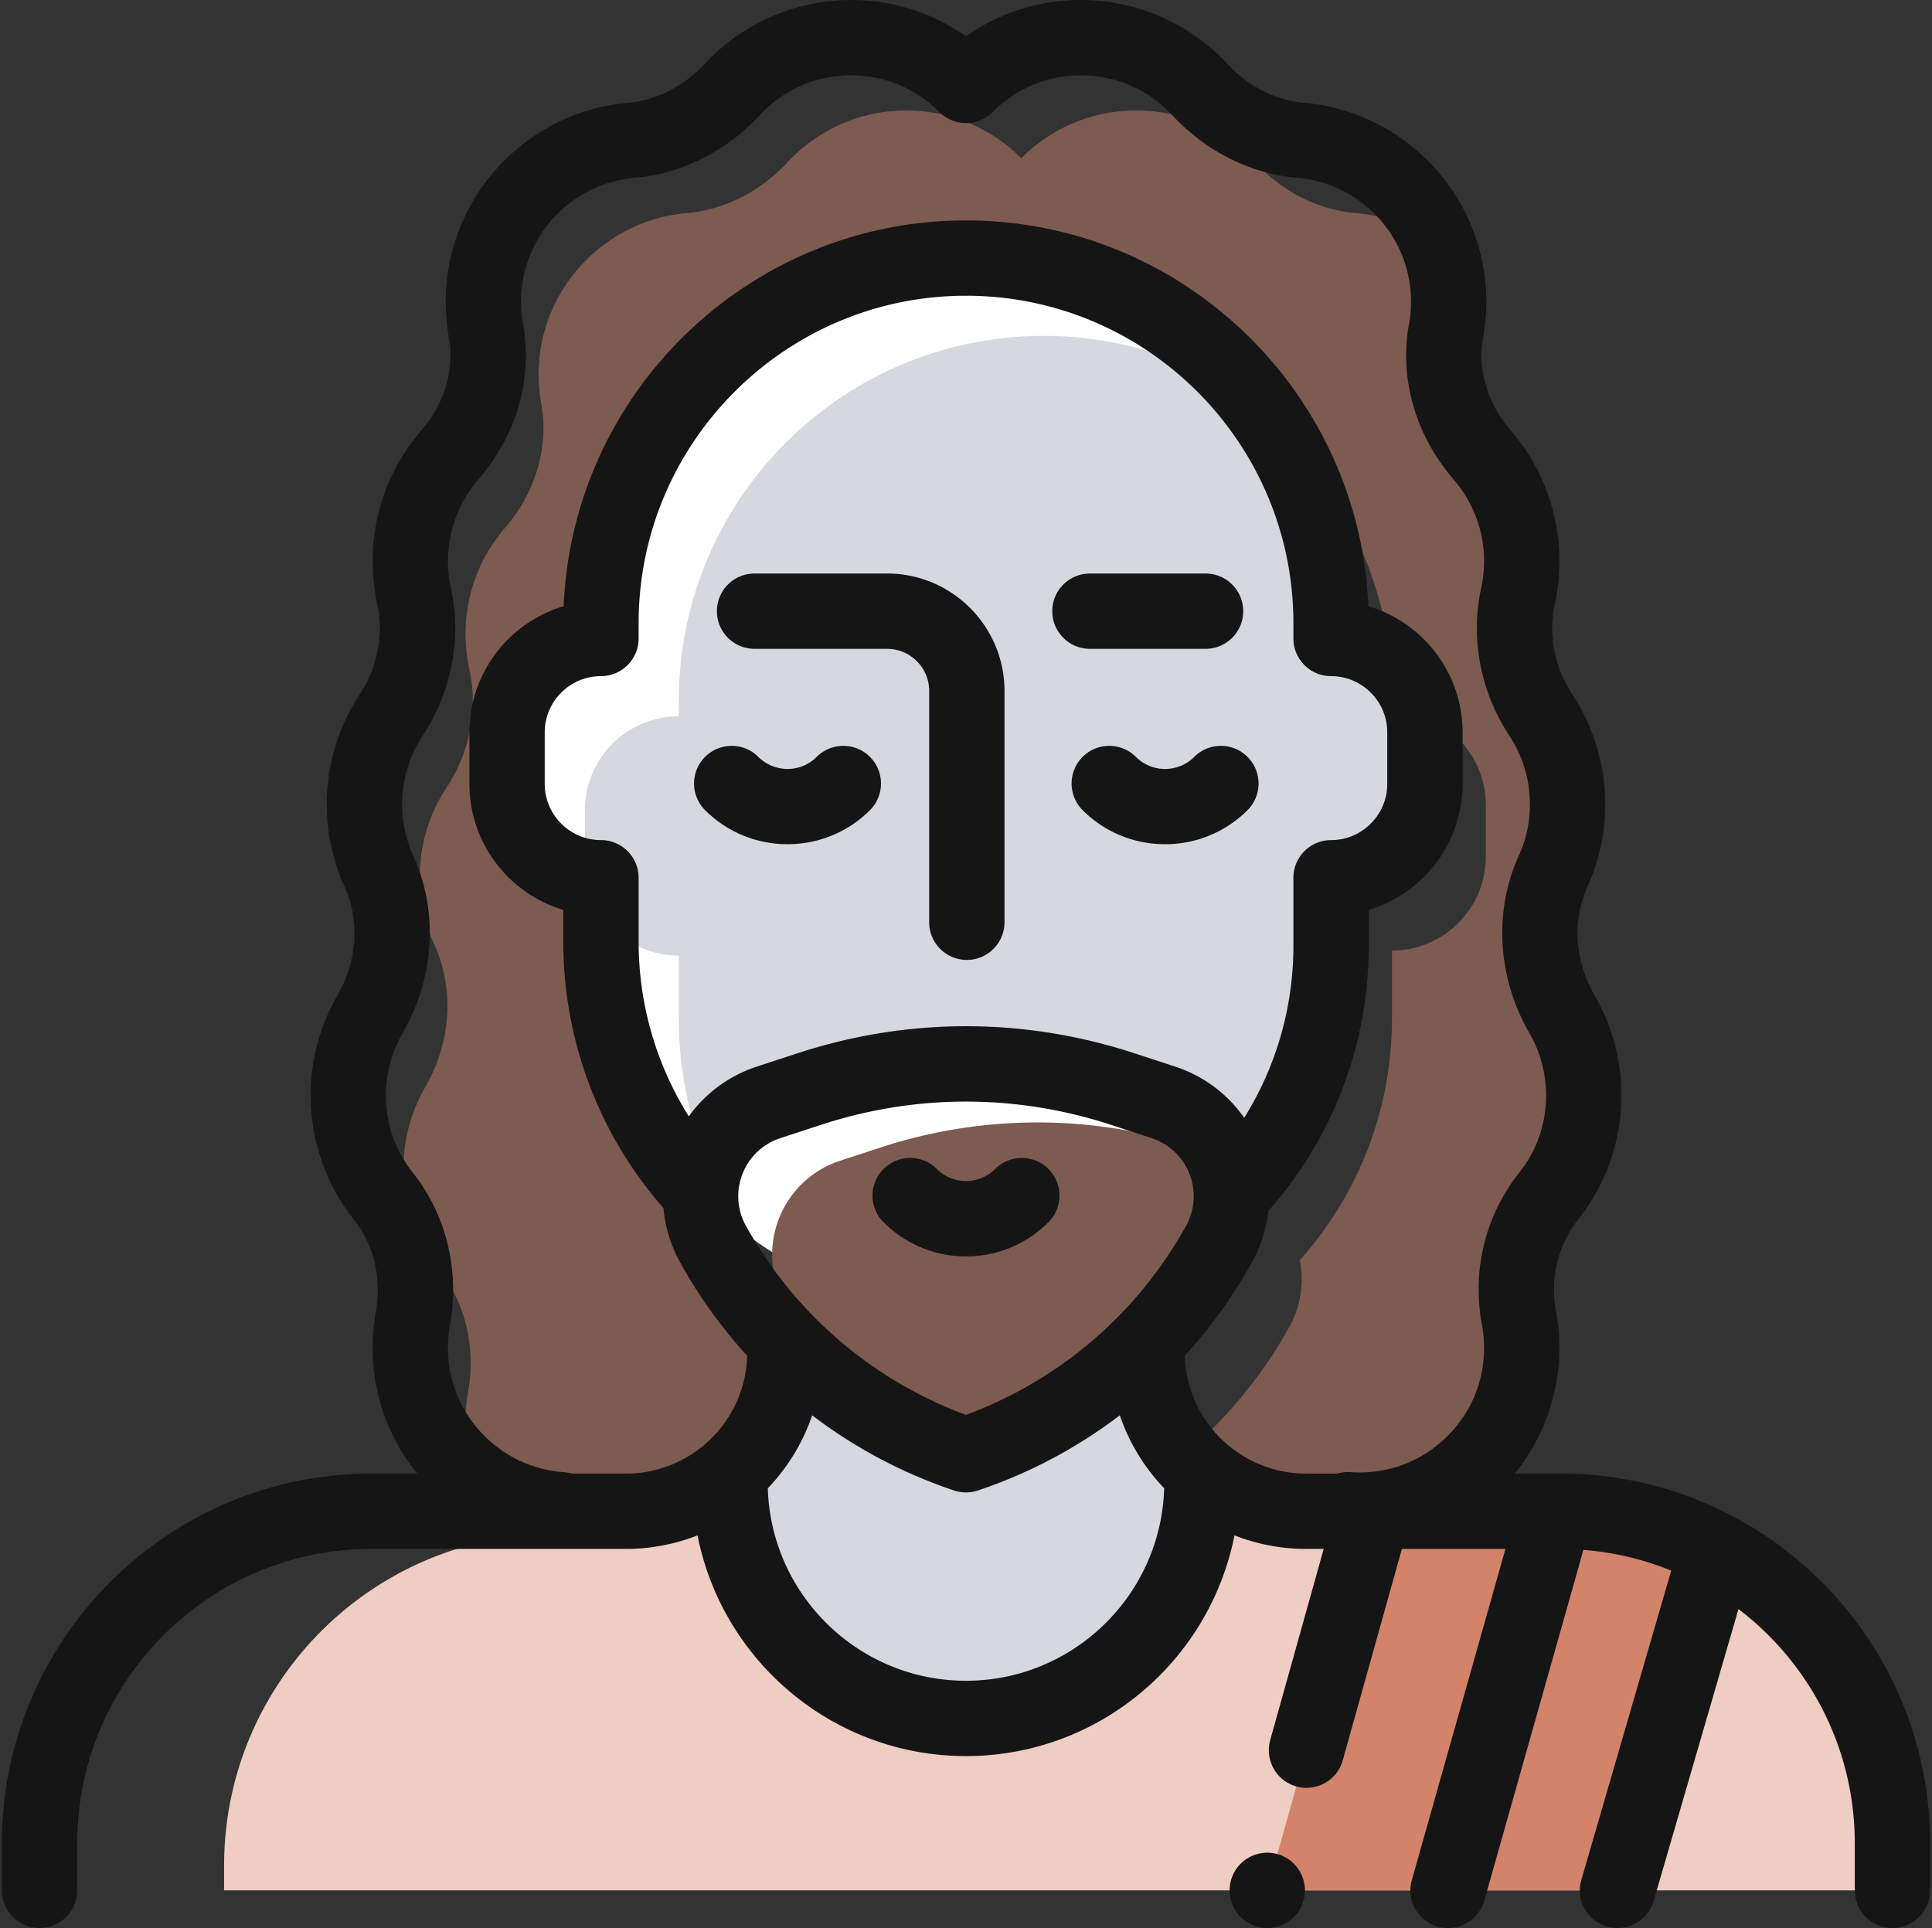 <svg viewBox="0 0 513 512" xmlns="http://www.w3.org/2000/svg">
  <rect x="0" y="0" width="513" height="512" fill="#333333" stroke="none"/>
  <path fill="#f0cdc2" d="M502.496 501.98v-12.527c0-37.387-23.273-69.332-56.125-82.144h-50.594a42.017 42.017 0 01-21.691-6h-27.309c-21.27 0-38.851-15.739-41.765-36.204h-47.594c0 23.31-18.895 42.204-42.2 42.204h-67.573c-48.684 0-88.145 39.46-88.145 88.144v6.527h442.996z"/>
  <path fill="#d28369" d="M429.496 501.98l26.254-90.359-91.094-10.312-28.16 100.671z"/>
  <path fill="#fff" d="M353.434 169.547v-4.086c0-53.531-43.399-96.93-96.93-96.93-53.531 0-96.93 43.399-96.93 96.93v4.086c-13.77 0-24.933 11.16-24.933 24.933v13.676c0 13.77 11.164 24.93 24.933 24.93v16.965c0 53.836 43.645 97.48 97.485 97.48 53.226 0 96.375-43.148 96.375-96.375v-18.07c13.761 0 24.918-11.156 24.918-24.918v-13.7c.003-13.765-11.157-24.921-24.918-24.921z"/>
  <path fill="#d7d7e0" d="M208.418 359.11h96.16c0 11.967 4.99 22.765 12.993 30.443l.39.369 1.195 3.742c0 34.606-28.054 62.656-62.66 62.656-34.255 0-62.094-27.492-62.648-61.62l-.008-1.036v-1.336l.324-1.613c8.604-7.612 14.083-18.677 14.25-31.026l.004-.58h96.16-96.16zM277.172 89.2c21.492 0 41.351 7 57.422 18.84 11.688 15.863 18.66 35.42 18.836 56.595l.004.826v4.086c8.492 0 15.988 4.25 20.488 10.734.09 1.55.151 3.105.172 4.671l.008 1.177v4.082c1.34 0 2.656.11 3.941.312.17 1.071.273 2.161.303 3.273l.01.669v13.7c0 13.623-10.935 24.694-24.51 24.914l-.412.003v18.074c0 23.867-8.68 45.703-23.055 62.535l-.536-.204-.273-.096-3.164-1.036c-1.8-8.674-7.925-16.316-17.066-19.485l-.438-.147-10.734-3.512a133.872 133.872 0 00-82.456-.286l-.884.286-10.734 3.512c-7.918 2.593-13.63 8.52-16.32 15.597-4.735-11.3-7.406-23.683-7.527-36.676l-.005-.93V253.75c-8.45 0-15.917-4.2-20.429-10.634l-.239-.346v-9.684a24.83 24.83 0 01-3.949-.316 24.843 24.843 0 01-.307-3.28l-.01-.67v-13.675c0-13.632 10.942-24.71 24.522-24.93l.412-.004v-4.086c0-53.531 43.399-96.926 96.93-96.926z"/>
  <path fill="#7d5b50" d="M301.691 29.332c12.267 0 23.33 5.129 31.172 13.36l.371.394c6.923 7.456 16.131 12.43 26.235 13.455l.562.053c.367.031.735.07 1.106.11 7.699.862 14.797 3.792 20.73 8.202a42.302 42.302 0 012.606 11.211 43.72 43.72 0 01-.389 11.09l-.123.711c-2.127 11.664 1.667 23.484 9.297 32.545l.355.416a42.872 42.872 0 0110.45 28.113c0 2.915-.29 5.757-.84 8.507l-.157.747c-2.353 10.73-.186 21.893 5.74 31.125l.315.484a42.838 42.838 0 017.11 23.704 42.916 42.916 0 01-3.584 17.224l-.26.584c-5.486 12.045-4.365 25.986 2.11 37.51l.276.486a42.877 42.877 0 015.758 21.524 42.899 42.899 0 01-8.992 26.345l-.348.444c-7.079 8.897-9.916 20.498-7.97 31.688l.1.55c.488 2.598.745 5.274.745 8.016 0 24.549-20.543 44.3-45.375 43.006l-.753-.045h-30.555a42.046 42.046 0 01-8.227-18.828 120.664 120.664 0 0023.192-29.715 26.006 26.006 0 002.797-17.711c15.046-16.86 24.261-39.04 24.453-63.371l.004-.778v-18.07c13.624 0 24.694-10.934 24.914-24.506l.004-.412v-13.703c0-10.2-6.133-18.969-14.915-22.82-.996-7.09-4.968-13.223-10.617-17.09-2.468-22.008-12.3-41.79-26.98-56.817-16.75-29.011-48.094-48.539-84.004-48.539-52.996 0-96.06 42.535-96.917 95.327l-.013 1.603v4.086c-13.632 0-24.706 10.938-24.926 24.517l-.003.413v13.675c0 10.207 6.132 18.977 14.914 22.832.94 6.684 4.523 12.513 9.662 16.399l.353.262v2.402c0 25.844 10.059 49.332 26.469 66.777.008-.273.043-.543.059-.816a98.896 98.896 0 002.421 4.191 26.028 26.028 0 003.293 12.817 120.453 120.453 0 0015.539 21.894l.778.863h-1.88c0 12.393-5.346 23.532-13.852 31.25l-.401.36-.324 1.613v1.332c0 3.274.265 6.484.75 9.62l.152.939h-45.164c-8.375-.586-16.105-3.621-22.5-8.38a42.332 42.332 0 01-2.703-12.277 43.657 43.657 0 01.46-9.927l.126-.737c2.036-11.296-.462-23.034-7.455-32.107l-.354-.451a42.891 42.891 0 01-9.343-26.79c0-7.615 1.979-14.77 5.447-20.977l.31-.546c6.626-11.456 7.91-25.388 2.615-37.486l-.228-.51a42.907 42.907 0 01-3.844-17.808 42.837 42.837 0 016.792-23.216l.318-.487c6.057-9.164 8.369-20.3 6.174-31.045l-.12-.565a43.215 43.215 0 01-.996-9.25 42.87 42.87 0 0110.09-27.696l.36-.421c7.747-8.975 11.688-20.754 9.746-32.423l-.094-.538a43.642 43.642 0 01-.512-11.797c1.844-20.164 17.879-36.496 38-38.75l.556-.057.553-.052c10.137-.879 19.4-5.733 26.41-13.096l.387-.412c7.86-8.461 19.078-13.754 31.54-13.754 11.93 0 22.722 4.852 30.523 12.684 7.797-7.832 18.594-12.684 30.52-12.684zm-78.597 278.895l10.734-3.516a133.929 133.929 0 0182.456-.286l.884.286 7.621 2.496c3.098 7.148 3.043 15.645-1.11 23.145a120.759 120.759 0 01-67.183 55.96 120.905 120.905 0 01-27.996-13.644 120.882 120.882 0 01-20.184-26.816c-7.896-14.259-1.007-32.143 14.311-37.468l.467-.157 10.734-3.516-10.734 3.516z"/>
  <path fill="#151515" d="M287.027 0c14.692 0 28.86 6.18 38.868 16.945 5.593 6.028 12.816 9.703 20.332 10.356.46.039.918.082 1.37.137 24.856 2.78 44.555 22.875 46.833 47.769.449 4.875.234 9.754-.63 14.504-1.538 8.437 1.153 17.418 7.384 24.633a53.04 53.04 0 0112.878 34.648c0 3.84-.41 7.676-1.226 11.399-1.774 8.09-.086 16.816 4.629 23.949 5.734 8.676 8.765 18.781 8.765 29.219 0 7.648-1.593 15.03-4.742 21.949-4.062 8.933-3.34 19.715 1.942 28.851a53.058 53.058 0 017.101 26.528c0 11.953-4.09 23.675-11.515 33.011-5.356 6.73-7.493 15.54-5.868 24.164.606 3.235.914 6.555.914 9.868 0 11.962-4.105 23.573-11.44 32.882l-.395.497h12.125c16.41 0 31.882 4.05 45.492 11.199.402.183.793.387 1.16.613 30.334 16.459 51.074 48.442 51.486 85.216l.006 1.116v12.527c0 5.52-4.476 10-10 10-5.43 0-9.848-4.33-9.996-9.72l-.004-.28v-12.527c0-25.086-11.887-47.44-30.318-61.745l-.56-.43-22.516 77.492a10.01 10.01 0 01-9.602 7.21c-.922 0-1.86-.128-2.793-.398-5.215-1.517-8.251-6.903-6.887-12.125l.075-.27 23.859-82.117a77.443 77.443 0 00-23.387-5.507c-.041.255-.088.512-.147.768l-.099.384-26 92a10.009 10.009 0 01-9.617 7.285 9.986 9.986 0 01-2.727-.383c-5.222-1.474-8.3-6.84-6.975-12.07l.073-.27 24.86-87.972h-27.493l-15.703 56.14c-1.234 4.418-5.25 7.309-9.625 7.309a10.1 10.1 0 01-2.7-.371c-5.225-1.463-8.315-6.822-7.004-12.054l.071-.27 14.196-50.75h-4.7c-6.699 0-13.105-1.286-18.996-3.598-6.566 33.363-36.027 58.61-71.285 58.61-35.254 0-64.715-25.247-71.281-58.606a51.849 51.849 0 01-18.253 3.588l-.743.006H98.645c-42.66 0-77.443 34.357-78.135 76.854l-.01 1.29v12.527c0 5.524-4.477 10-10 10-5.43 0-9.848-4.326-9.996-9.72l-.004-.28v-12.527c0-53.576 43.151-97.263 96.524-98.131l1.62-.013h12.165c-6.704-8.25-10.993-18.532-11.743-29.743a53.634 53.634 0 01.723-13.105c1.613-8.95-.5-17.899-5.797-24.559-7.426-9.34-11.515-21.062-11.515-33.011 0-9.325 2.457-18.5 7.101-26.532 5.281-9.132 6.004-19.918 1.942-28.851-3.149-6.918-4.743-14.301-4.743-21.95 0-10.437 3.032-20.538 8.77-29.214 4.71-7.137 6.398-15.864 4.625-23.953a53.52 53.52 0 01-1.227-11.395 53.05 53.05 0 0112.88-34.652c6.23-7.215 8.921-16.196 7.382-24.633a53.738 53.738 0 01-.629-14.5c2.277-24.899 21.977-44.992 46.844-47.774.445-.05.898-.097 1.355-.136 7.52-.653 14.743-4.328 20.34-10.352C197.125 6.18 211.29 0 225.984 0c11.086 0 21.649 3.375 30.52 9.64C265.375 3.376 275.937 0 287.027 0zm49.47 491.977c2.632 0 5.21 1.07 7.07 2.93a10.08 10.08 0 012.93 7.07c0 2.628-1.071 5.21-2.93 7.07a10.04 10.04 0 01-7.07 2.93 10.053 10.053 0 01-7.071-2.93 10.08 10.08 0 01-2.93-7.07c0-2.63 1.07-5.211 2.93-7.07a10.087 10.087 0 017.07-2.93zm-39.153-116.149a130.622 130.622 0 01-37.66 19.961c-1.036.348-2.11.524-3.188.524a9.996 9.996 0 01-3.184-.524 130.808 130.808 0 01-37.66-19.957 52.228 52.228 0 01-11.773 19.363c.816 28.328 24.098 51.125 52.617 51.125 28.524 0 51.805-22.797 52.621-51.125a52.243 52.243 0 01-11.773-19.367zM287.027 20c-8.859 0-17.183 3.457-23.433 9.738a10.004 10.004 0 01-14.176 0C243.164 23.457 234.844 20 225.984 20c-9.289 0-17.89 3.75-24.214 10.559-8.98 9.664-20.79 15.586-33.258 16.664-.278.023-.563.05-.848.086-15.492 1.734-27.75 14.23-29.168 29.718a33.694 33.694 0 00.39 9.098c2.63 14.422-1.718 29.469-11.921 41.29a33.02 33.02 0 00-8.02 21.577c0 2.403.258 4.793.766 7.11 2.926 13.34.2 27.652-7.48 39.265a32.9 32.9 0 00-5.454 18.192c0 4.77.993 9.367 2.95 13.664 6.734 14.804 5.675 32.425-2.832 47.144a33.013 33.013 0 00-4.415 16.52c0 7.554 2.477 14.668 7.168 20.562 8.88 11.164 12.461 25.95 9.825 40.559a33.555 33.555 0 00-.45 8.219c1.094 16.351 14.247 29.543 30.586 30.687a9.78 9.78 0 011.736.28l.417.115h14.457c17.445 0 31.683-13.946 32.176-31.274a130.918 130.918 0 01-17.825-24.84 36.145 36.145 0 01-4.398-14.382c-17-19.406-26.405-44.073-26.595-69.961l-.003-.801v-8.422c-14.258-4.27-24.719-17.421-24.926-33l-.003-.473V194.48c0-15.824 10.57-29.222 25.023-33.503C152.031 104.09 199.047 58.53 256.504 58.53c57.46 0 104.48 45.555 106.836 102.446 14.3 4.238 24.8 17.408 25.008 33.018l.004.474v13.699c0 15.623-10.31 28.88-24.488 33.329l-.43.132v9.527c0 26.117-9.454 50.985-26.684 70.45a36.271 36.271 0 01-4.32 13.59 131.206 131.206 0 01-17.828 24.835c.487 17.155 14.447 30.998 31.657 31.277l.522.005h8.336a9.96 9.96 0 013.508-.395c9.305.652 18.156-2.48 24.926-8.805 6.781-6.324 10.515-14.914 10.515-24.18a33.19 33.19 0 00-.574-6.167c-2.699-14.34.899-29.032 9.871-40.313 4.692-5.898 7.168-13.008 7.168-20.562a33.053 33.053 0 00-4.414-16.52c-8.512-14.719-9.566-32.344-2.832-47.144a32.814 32.814 0 002.945-13.668c0-6.5-1.882-12.79-5.449-18.188-7.68-11.613-10.406-25.926-7.48-39.266.508-2.316.765-4.707.765-7.109 0-7.926-2.847-15.59-8.02-21.582-10.202-11.816-14.55-26.863-11.921-41.285a33.7 33.7 0 00.39-9.098c-1.417-15.488-13.675-27.988-29.156-29.719a24.805 24.805 0 00-.863-.085c-12.46-1.082-24.273-7-33.254-16.665C304.914 23.75 296.316 20 287.027 20zm-30.53 272.523c-12.592 0-25.183 1.943-37.446 5.833l-1.114.359-10.734 3.515a16.157 16.157 0 00-10.047 9.485 16.16 16.16 0 00.906 13.789c12.895 23.281 33.56 41.004 58.434 50.207 24.879-9.203 45.543-26.926 58.438-50.207a16.16 16.16 0 00.906-13.79 16.171 16.171 0 00-9.679-9.357l-.372-.127-10.734-3.515c-12.614-4.13-25.586-6.192-38.559-6.192zm-7.747 17.895c2.07 2.07 4.82 3.21 7.75 3.21 2.926 0 5.68-1.14 7.746-3.21 3.906-3.902 10.238-3.902 14.145 0 3.902 3.906 3.902 10.238 0 14.144-5.848 5.844-13.621 9.067-21.895 9.067-8.27 0-16.043-3.223-21.887-9.067-3.906-3.91-3.906-10.238 0-14.144 3.903-3.902 10.235-3.902 14.141 0zm7.754-231.887c-47.454 0-86.149 38.22-86.918 85.495l-.012 1.435v4.086c0 5.52-4.476 10-10 10-8.129 0-14.761 6.528-14.93 14.614l-.003.316v13.675c0 8.239 6.699 14.934 14.933 14.934 5.43 0 9.848 4.33 9.996 9.72l.004.28v16.965c0 16.594 4.656 32.59 13.317 46.394a36.103 36.103 0 0117.552-13.041l.537-.181 10.735-3.516c28.995-9.495 59.627-9.593 88.656-.294l.906.294 10.739 3.516a36.088 36.088 0 0118.359 13.597c8.344-13.363 12.903-28.791 13.055-44.833l.004-.83v-18.071c0-5.524 4.476-10 10-10 8.12 0 14.746-6.521 14.914-14.606l.004-.316v-13.7c0-8.226-6.692-14.917-14.918-14.917-5.43 0-9.848-4.33-9.997-9.72l-.003-.28v-4.086c0-47.934-38.997-86.93-86.93-86.93zm-20.957 73.766c17.015 0 30.896 13.706 31.171 30.657l.005.515v61.433c0 5.524-4.48 10-10 10-5.43 0-9.848-4.326-9.997-9.72l-.003-.28V183.47c0-6.063-4.858-11.013-10.884-11.168l-.292-.004h-35.188c-5.523 0-10-4.48-10-10 0-5.43 4.326-9.848 9.72-9.996l.28-.004h35.188zm-34.188 48.691c4.274 4.274 11.227 4.274 15.5 0 3.907-3.902 10.239-3.902 14.141 0 3.906 3.907 3.906 10.239 0 14.145-6.031 6.031-13.96 9.05-21.89 9.05s-15.856-3.015-21.891-9.05c-3.907-3.906-3.907-10.238 0-14.145 3.906-3.902 10.238-3.902 14.14 0zm100.25 0c4.274 4.274 11.227 4.274 15.5 0 3.907-3.902 10.239-3.902 14.141 0 3.906 3.907 3.906 10.239 0 14.145-6.035 6.035-13.965 9.05-21.89 9.05-7.93 0-15.856-3.015-21.891-9.05-3.906-3.906-3.906-10.238 0-14.145 3.902-3.902 10.234-3.902 14.14 0zm-12.203-48.691h30.7c5.523 0 10 4.476 10 10 0 5.426-4.327 9.848-9.72 9.996l-.28.004h-30.7c-5.523 0-10-4.48-10-10 0-5.43 4.326-9.848 9.72-9.996l.28-.004h30.7z"/>
</svg>
